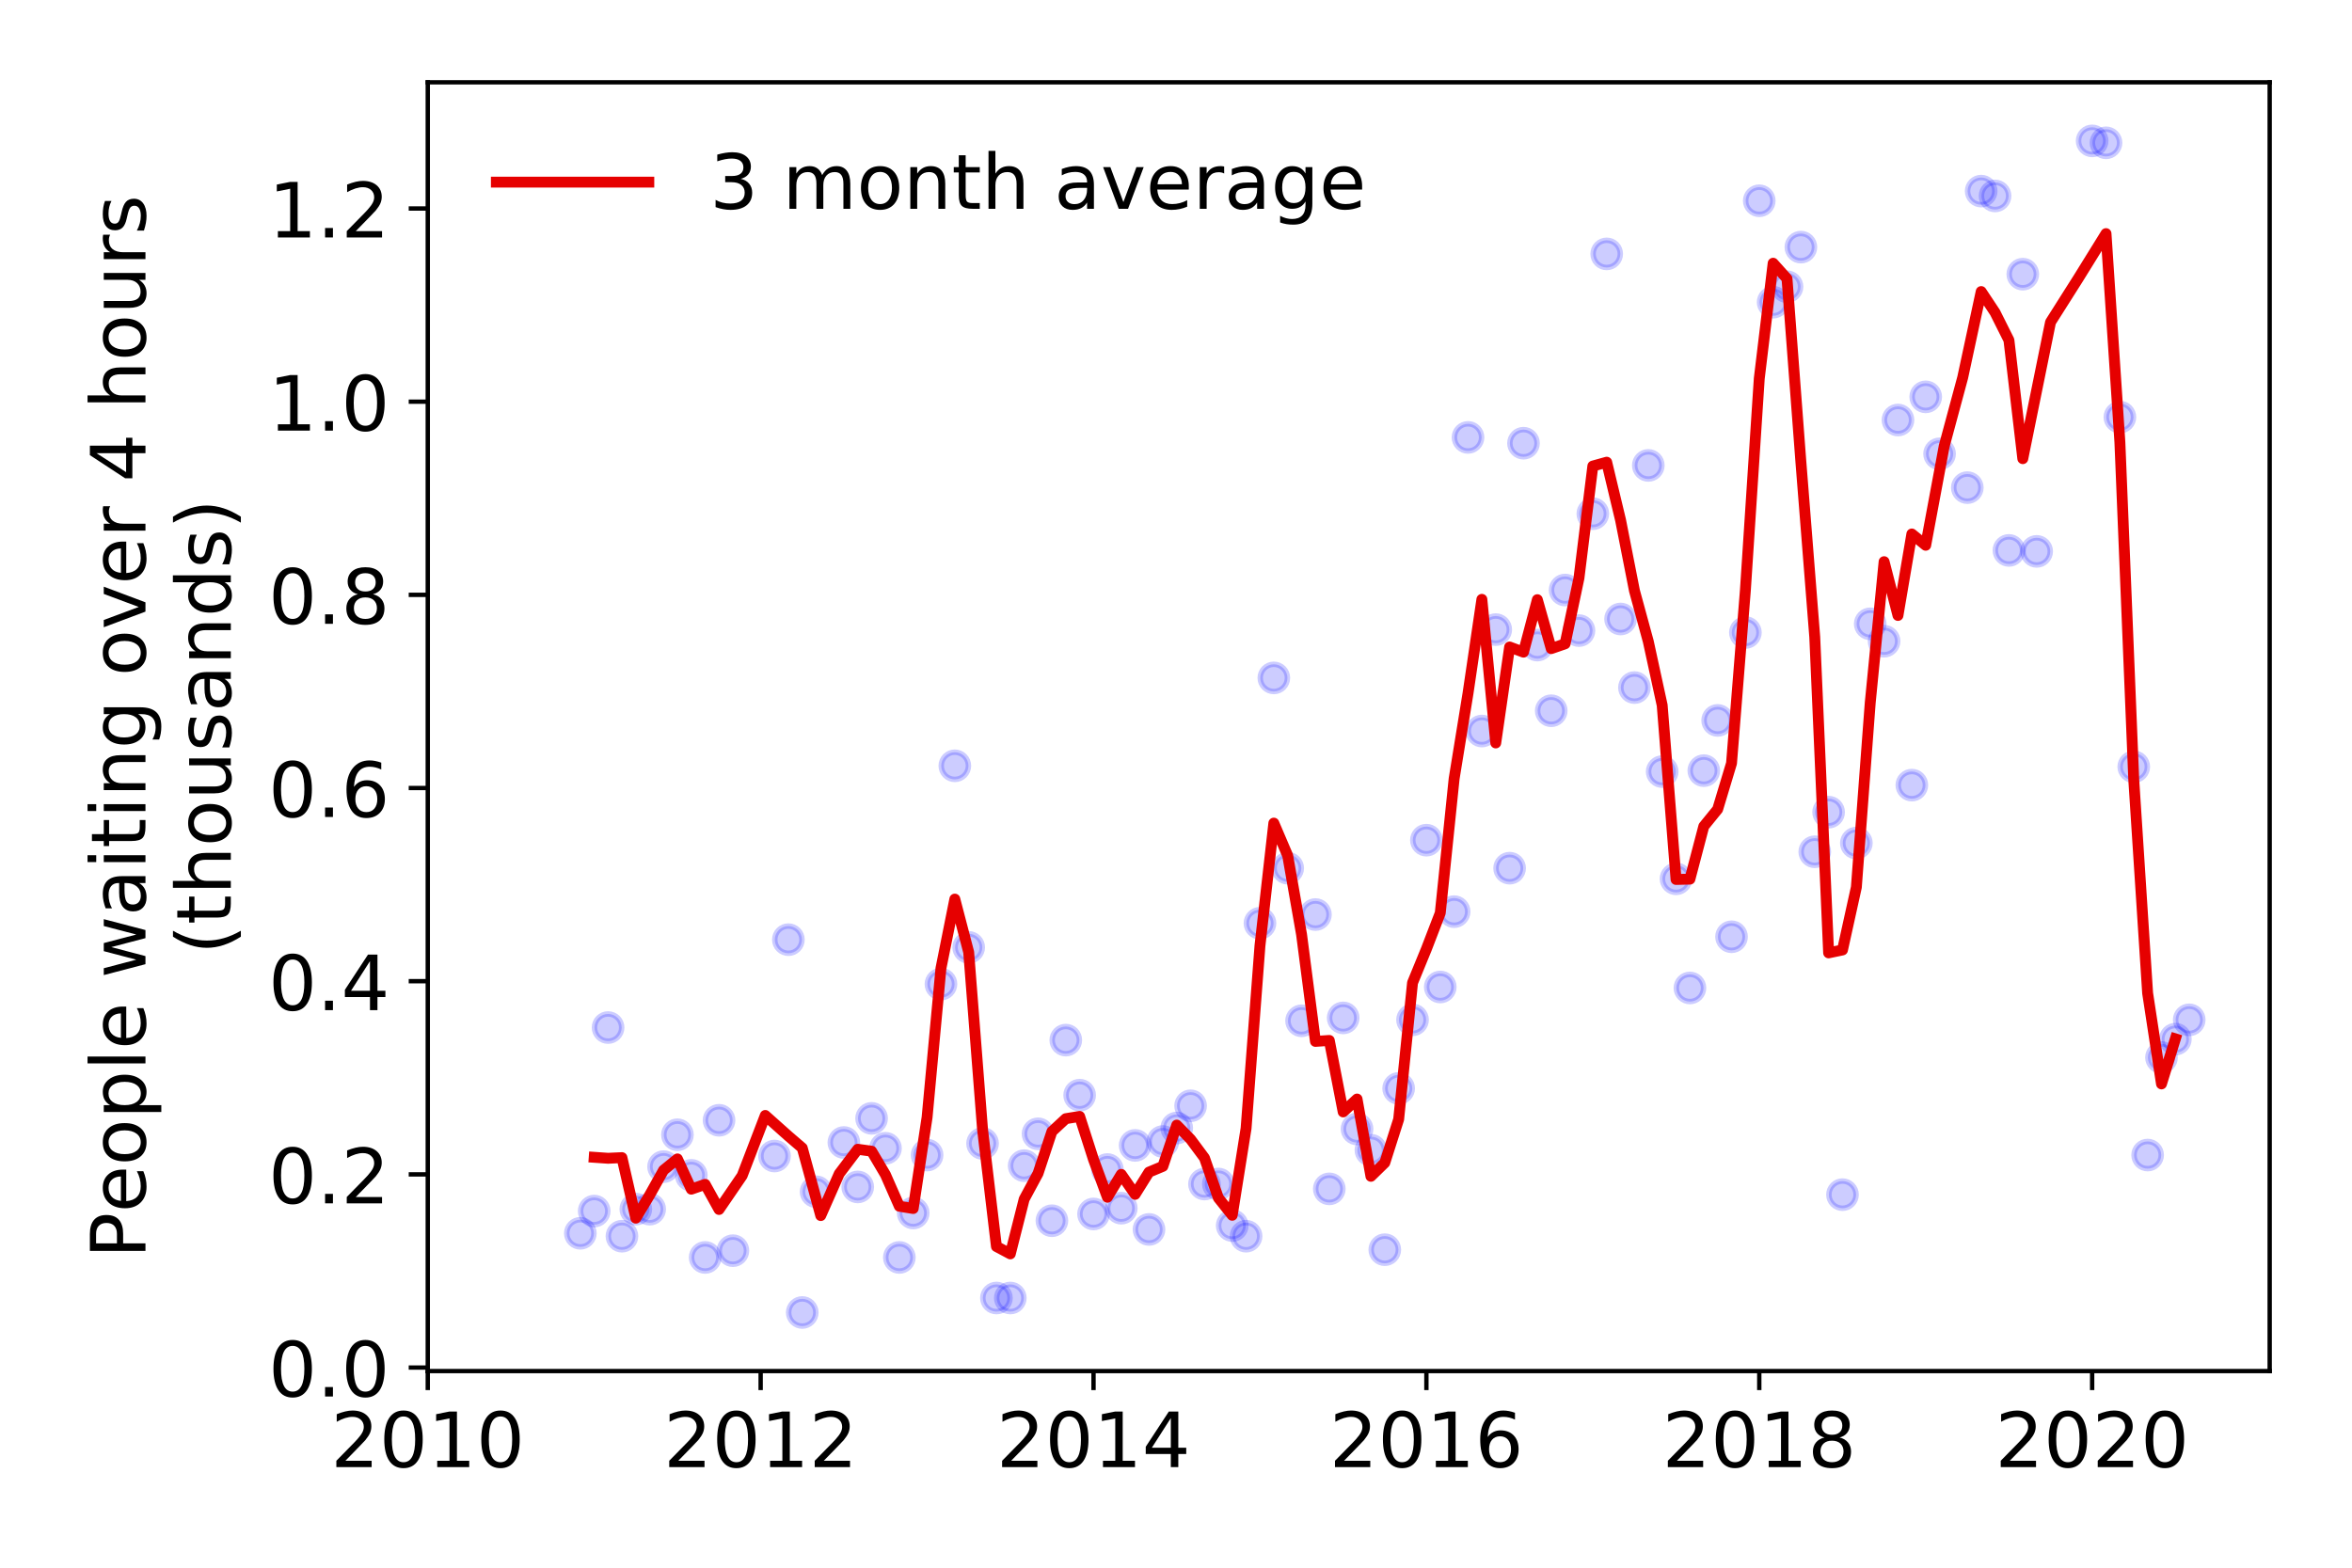 <?xml version="1.0" encoding="utf-8" standalone="no"?>
<!DOCTYPE svg PUBLIC "-//W3C//DTD SVG 1.1//EN"
  "http://www.w3.org/Graphics/SVG/1.1/DTD/svg11.dtd">
<!-- Created with matplotlib (https://matplotlib.org/) -->
<svg height="288pt" version="1.1" viewBox="0 0 432 288" width="432pt" xmlns="http://www.w3.org/2000/svg" xmlns:xlink="http://www.w3.org/1999/xlink">
 <defs>
  <style type="text/css">
*{stroke-linecap:butt;stroke-linejoin:round;}
  </style>
 </defs>
 <g id="figure_1">
  <g id="patch_1">
   <path d="M 0 288 
L 432 288 
L 432 0 
L 0 0 
z
" style="fill:#ffffff;"/>
  </g>
  <g id="axes_1">
   <g id="patch_2">
    <path d="M 78.57 251.88 
L 416.88 251.88 
L 416.88 15.12 
L 78.57 15.12 
z
" style="fill:#ffffff;"/>
   </g>
   <g id="matplotlib.axis_1">
    <g id="xtick_1">
     <g id="line2d_1">
      <defs>
       <path d="M 0 0 
L 0 3.5 
" id="mc88de81a81" style="stroke:#000000;stroke-width:0.8;"/>
      </defs>
      <g>
       <use style="stroke:#000000;stroke-width:0.8;" x="78.57" xlink:href="#mc88de81a81" y="251.88"/>
      </g>
     </g>
     <g id="text_1">
      <!-- 2010 -->
      <defs>
       <path d="M 19.188 8.297 
L 53.609 8.297 
L 53.609 0 
L 7.328 0 
L 7.328 8.297 
Q 12.938 14.109 22.625 23.891 
Q 32.328 33.688 34.812 36.531 
Q 39.547 41.844 41.422 45.531 
Q 43.312 49.219 43.312 52.781 
Q 43.312 58.594 39.234 62.25 
Q 35.156 65.922 28.609 65.922 
Q 23.969 65.922 18.812 64.312 
Q 13.672 62.703 7.812 59.422 
L 7.812 69.391 
Q 13.766 71.781 18.938 73 
Q 24.125 74.219 28.422 74.219 
Q 39.75 74.219 46.484 68.547 
Q 53.219 62.891 53.219 53.422 
Q 53.219 48.922 51.531 44.891 
Q 49.859 40.875 45.406 35.406 
Q 44.188 33.984 37.641 27.219 
Q 31.109 20.453 19.188 8.297 
z
" id="DejaVuSans-50"/>
       <path d="M 31.781 66.406 
Q 24.172 66.406 20.328 58.906 
Q 16.5 51.422 16.5 36.375 
Q 16.5 21.391 20.328 13.891 
Q 24.172 6.391 31.781 6.391 
Q 39.453 6.391 43.281 13.891 
Q 47.125 21.391 47.125 36.375 
Q 47.125 51.422 43.281 58.906 
Q 39.453 66.406 31.781 66.406 
z
M 31.781 74.219 
Q 44.047 74.219 50.516 64.516 
Q 56.984 54.828 56.984 36.375 
Q 56.984 17.969 50.516 8.266 
Q 44.047 -1.422 31.781 -1.422 
Q 19.531 -1.422 13.062 8.266 
Q 6.594 17.969 6.594 36.375 
Q 6.594 54.828 13.062 64.516 
Q 19.531 74.219 31.781 74.219 
z
" id="DejaVuSans-48"/>
       <path d="M 12.406 8.297 
L 28.516 8.297 
L 28.516 63.922 
L 10.984 60.406 
L 10.984 69.391 
L 28.422 72.906 
L 38.281 72.906 
L 38.281 8.297 
L 54.391 8.297 
L 54.391 0 
L 12.406 0 
z
" id="DejaVuSans-49"/>
      </defs>
      <g transform="translate(60.755 269.518)scale(0.14 -0.14)">
       <use xlink:href="#DejaVuSans-50"/>
       <use x="63.623" xlink:href="#DejaVuSans-48"/>
       <use x="127.246" xlink:href="#DejaVuSans-49"/>
       <use x="190.869" xlink:href="#DejaVuSans-48"/>
      </g>
     </g>
    </g>
    <g id="xtick_2">
     <g id="line2d_2">
      <g>
       <use style="stroke:#000000;stroke-width:0.8;" x="139.71" xlink:href="#mc88de81a81" y="251.88"/>
      </g>
     </g>
     <g id="text_2">
      <!-- 2012 -->
      <g transform="translate(121.895 269.518)scale(0.14 -0.14)">
       <use xlink:href="#DejaVuSans-50"/>
       <use x="63.623" xlink:href="#DejaVuSans-48"/>
       <use x="127.246" xlink:href="#DejaVuSans-49"/>
       <use x="190.869" xlink:href="#DejaVuSans-50"/>
      </g>
     </g>
    </g>
    <g id="xtick_3">
     <g id="line2d_3">
      <g>
       <use style="stroke:#000000;stroke-width:0.8;" x="200.851" xlink:href="#mc88de81a81" y="251.88"/>
      </g>
     </g>
     <g id="text_3">
      <!-- 2014 -->
      <defs>
       <path d="M 37.797 64.312 
L 12.891 25.391 
L 37.797 25.391 
z
M 35.203 72.906 
L 47.609 72.906 
L 47.609 25.391 
L 58.016 25.391 
L 58.016 17.188 
L 47.609 17.188 
L 47.609 0 
L 37.797 0 
L 37.797 17.188 
L 4.891 17.188 
L 4.891 26.703 
z
" id="DejaVuSans-52"/>
      </defs>
      <g transform="translate(183.036 269.518)scale(0.14 -0.14)">
       <use xlink:href="#DejaVuSans-50"/>
       <use x="63.623" xlink:href="#DejaVuSans-48"/>
       <use x="127.246" xlink:href="#DejaVuSans-49"/>
       <use x="190.869" xlink:href="#DejaVuSans-52"/>
      </g>
     </g>
    </g>
    <g id="xtick_4">
     <g id="line2d_4">
      <g>
       <use style="stroke:#000000;stroke-width:0.8;" x="261.991" xlink:href="#mc88de81a81" y="251.88"/>
      </g>
     </g>
     <g id="text_4">
      <!-- 2016 -->
      <defs>
       <path d="M 33.016 40.375 
Q 26.375 40.375 22.484 35.828 
Q 18.609 31.297 18.609 23.391 
Q 18.609 15.531 22.484 10.953 
Q 26.375 6.391 33.016 6.391 
Q 39.656 6.391 43.531 10.953 
Q 47.406 15.531 47.406 23.391 
Q 47.406 31.297 43.531 35.828 
Q 39.656 40.375 33.016 40.375 
z
M 52.594 71.297 
L 52.594 62.312 
Q 48.875 64.062 45.094 64.984 
Q 41.312 65.922 37.594 65.922 
Q 27.828 65.922 22.672 59.328 
Q 17.531 52.734 16.797 39.406 
Q 19.672 43.656 24.016 45.922 
Q 28.375 48.188 33.594 48.188 
Q 44.578 48.188 50.953 41.516 
Q 57.328 34.859 57.328 23.391 
Q 57.328 12.156 50.688 5.359 
Q 44.047 -1.422 33.016 -1.422 
Q 20.359 -1.422 13.672 8.266 
Q 6.984 17.969 6.984 36.375 
Q 6.984 53.656 15.188 63.938 
Q 23.391 74.219 37.203 74.219 
Q 40.922 74.219 44.703 73.484 
Q 48.484 72.75 52.594 71.297 
z
" id="DejaVuSans-54"/>
      </defs>
      <g transform="translate(244.176 269.518)scale(0.14 -0.14)">
       <use xlink:href="#DejaVuSans-50"/>
       <use x="63.623" xlink:href="#DejaVuSans-48"/>
       <use x="127.246" xlink:href="#DejaVuSans-49"/>
       <use x="190.869" xlink:href="#DejaVuSans-54"/>
      </g>
     </g>
    </g>
    <g id="xtick_5">
     <g id="line2d_5">
      <g>
       <use style="stroke:#000000;stroke-width:0.8;" x="323.131" xlink:href="#mc88de81a81" y="251.88"/>
      </g>
     </g>
     <g id="text_5">
      <!-- 2018 -->
      <defs>
       <path d="M 31.781 34.625 
Q 24.75 34.625 20.719 30.859 
Q 16.703 27.094 16.703 20.516 
Q 16.703 13.922 20.719 10.156 
Q 24.75 6.391 31.781 6.391 
Q 38.812 6.391 42.859 10.172 
Q 46.922 13.969 46.922 20.516 
Q 46.922 27.094 42.891 30.859 
Q 38.875 34.625 31.781 34.625 
z
M 21.922 38.812 
Q 15.578 40.375 12.031 44.719 
Q 8.5 49.078 8.5 55.328 
Q 8.5 64.062 14.719 69.141 
Q 20.953 74.219 31.781 74.219 
Q 42.672 74.219 48.875 69.141 
Q 55.078 64.062 55.078 55.328 
Q 55.078 49.078 51.531 44.719 
Q 48 40.375 41.703 38.812 
Q 48.828 37.156 52.797 32.312 
Q 56.781 27.484 56.781 20.516 
Q 56.781 9.906 50.312 4.234 
Q 43.844 -1.422 31.781 -1.422 
Q 19.734 -1.422 13.25 4.234 
Q 6.781 9.906 6.781 20.516 
Q 6.781 27.484 10.781 32.312 
Q 14.797 37.156 21.922 38.812 
z
M 18.312 54.391 
Q 18.312 48.734 21.844 45.562 
Q 25.391 42.391 31.781 42.391 
Q 38.141 42.391 41.719 45.562 
Q 45.312 48.734 45.312 54.391 
Q 45.312 60.062 41.719 63.234 
Q 38.141 66.406 31.781 66.406 
Q 25.391 66.406 21.844 63.234 
Q 18.312 60.062 18.312 54.391 
z
" id="DejaVuSans-56"/>
      </defs>
      <g transform="translate(305.316 269.518)scale(0.14 -0.14)">
       <use xlink:href="#DejaVuSans-50"/>
       <use x="63.623" xlink:href="#DejaVuSans-48"/>
       <use x="127.246" xlink:href="#DejaVuSans-49"/>
       <use x="190.869" xlink:href="#DejaVuSans-56"/>
      </g>
     </g>
    </g>
    <g id="xtick_6">
     <g id="line2d_6">
      <g>
       <use style="stroke:#000000;stroke-width:0.8;" x="384.272" xlink:href="#mc88de81a81" y="251.88"/>
      </g>
     </g>
     <g id="text_6">
      <!-- 2020 -->
      <g transform="translate(366.457 269.518)scale(0.14 -0.14)">
       <use xlink:href="#DejaVuSans-50"/>
       <use x="63.623" xlink:href="#DejaVuSans-48"/>
       <use x="127.246" xlink:href="#DejaVuSans-50"/>
       <use x="190.869" xlink:href="#DejaVuSans-48"/>
      </g>
     </g>
    </g>
   </g>
   <g id="matplotlib.axis_2">
    <g id="ytick_1">
     <g id="line2d_7">
      <defs>
       <path d="M 0 0 
L -3.5 0 
" id="m4972c8953c" style="stroke:#000000;stroke-width:0.8;"/>
      </defs>
      <g>
       <use style="stroke:#000000;stroke-width:0.8;" x="78.57" xlink:href="#m4972c8953c" y="251.232"/>
      </g>
     </g>
     <g id="text_7">
      <!-- 0.0 -->
      <defs>
       <path d="M 10.688 12.406 
L 21 12.406 
L 21 0 
L 10.688 0 
z
" id="DejaVuSans-46"/>
      </defs>
      <g transform="translate(49.306 256.551)scale(0.14 -0.14)">
       <use xlink:href="#DejaVuSans-48"/>
       <use x="63.623" xlink:href="#DejaVuSans-46"/>
       <use x="95.41" xlink:href="#DejaVuSans-48"/>
      </g>
     </g>
    </g>
    <g id="ytick_2">
     <g id="line2d_8">
      <g>
       <use style="stroke:#000000;stroke-width:0.8;" x="78.57" xlink:href="#m4972c8953c" y="215.744"/>
      </g>
     </g>
     <g id="text_8">
      <!-- 0.2 -->
      <g transform="translate(49.306 221.063)scale(0.14 -0.14)">
       <use xlink:href="#DejaVuSans-48"/>
       <use x="63.623" xlink:href="#DejaVuSans-46"/>
       <use x="95.41" xlink:href="#DejaVuSans-50"/>
      </g>
     </g>
    </g>
    <g id="ytick_3">
     <g id="line2d_9">
      <g>
       <use style="stroke:#000000;stroke-width:0.8;" x="78.57" xlink:href="#m4972c8953c" y="180.256"/>
      </g>
     </g>
     <g id="text_9">
      <!-- 0.4 -->
      <g transform="translate(49.306 185.575)scale(0.14 -0.14)">
       <use xlink:href="#DejaVuSans-48"/>
       <use x="63.623" xlink:href="#DejaVuSans-46"/>
       <use x="95.41" xlink:href="#DejaVuSans-52"/>
      </g>
     </g>
    </g>
    <g id="ytick_4">
     <g id="line2d_10">
      <g>
       <use style="stroke:#000000;stroke-width:0.8;" x="78.57" xlink:href="#m4972c8953c" y="144.768"/>
      </g>
     </g>
     <g id="text_10">
      <!-- 0.6 -->
      <g transform="translate(49.306 150.086)scale(0.14 -0.14)">
       <use xlink:href="#DejaVuSans-48"/>
       <use x="63.623" xlink:href="#DejaVuSans-46"/>
       <use x="95.41" xlink:href="#DejaVuSans-54"/>
      </g>
     </g>
    </g>
    <g id="ytick_5">
     <g id="line2d_11">
      <g>
       <use style="stroke:#000000;stroke-width:0.8;" x="78.57" xlink:href="#m4972c8953c" y="109.279"/>
      </g>
     </g>
     <g id="text_11">
      <!-- 0.8 -->
      <g transform="translate(49.306 114.598)scale(0.14 -0.14)">
       <use xlink:href="#DejaVuSans-48"/>
       <use x="63.623" xlink:href="#DejaVuSans-46"/>
       <use x="95.41" xlink:href="#DejaVuSans-56"/>
      </g>
     </g>
    </g>
    <g id="ytick_6">
     <g id="line2d_12">
      <g>
       <use style="stroke:#000000;stroke-width:0.8;" x="78.57" xlink:href="#m4972c8953c" y="73.791"/>
      </g>
     </g>
     <g id="text_12">
      <!-- 1.0 -->
      <g transform="translate(49.306 79.11)scale(0.14 -0.14)">
       <use xlink:href="#DejaVuSans-49"/>
       <use x="63.623" xlink:href="#DejaVuSans-46"/>
       <use x="95.41" xlink:href="#DejaVuSans-48"/>
      </g>
     </g>
    </g>
    <g id="ytick_7">
     <g id="line2d_13">
      <g>
       <use style="stroke:#000000;stroke-width:0.8;" x="78.57" xlink:href="#m4972c8953c" y="38.303"/>
      </g>
     </g>
     <g id="text_13">
      <!-- 1.2 -->
      <g transform="translate(49.306 43.622)scale(0.14 -0.14)">
       <use xlink:href="#DejaVuSans-49"/>
       <use x="63.623" xlink:href="#DejaVuSans-46"/>
       <use x="95.41" xlink:href="#DejaVuSans-50"/>
      </g>
     </g>
    </g>
    <g id="text_14">
     <!-- People waiting over 4 hours -->
     <defs>
      <path d="M 19.672 64.797 
L 19.672 37.406 
L 32.078 37.406 
Q 38.969 37.406 42.719 40.969 
Q 46.484 44.531 46.484 51.125 
Q 46.484 57.672 42.719 61.234 
Q 38.969 64.797 32.078 64.797 
z
M 9.812 72.906 
L 32.078 72.906 
Q 44.344 72.906 50.609 67.359 
Q 56.891 61.812 56.891 51.125 
Q 56.891 40.328 50.609 34.812 
Q 44.344 29.297 32.078 29.297 
L 19.672 29.297 
L 19.672 0 
L 9.812 0 
z
" id="DejaVuSans-80"/>
      <path d="M 56.203 29.594 
L 56.203 25.203 
L 14.891 25.203 
Q 15.484 15.922 20.484 11.062 
Q 25.484 6.203 34.422 6.203 
Q 39.594 6.203 44.453 7.469 
Q 49.312 8.734 54.109 11.281 
L 54.109 2.781 
Q 49.266 0.734 44.188 -0.344 
Q 39.109 -1.422 33.891 -1.422 
Q 20.797 -1.422 13.156 6.188 
Q 5.516 13.812 5.516 26.812 
Q 5.516 40.234 12.766 48.109 
Q 20.016 56 32.328 56 
Q 43.359 56 49.781 48.891 
Q 56.203 41.797 56.203 29.594 
z
M 47.219 32.234 
Q 47.125 39.594 43.094 43.984 
Q 39.062 48.391 32.422 48.391 
Q 24.906 48.391 20.391 44.141 
Q 15.875 39.891 15.188 32.172 
z
" id="DejaVuSans-101"/>
      <path d="M 30.609 48.391 
Q 23.391 48.391 19.188 42.75 
Q 14.984 37.109 14.984 27.297 
Q 14.984 17.484 19.156 11.844 
Q 23.344 6.203 30.609 6.203 
Q 37.797 6.203 41.984 11.859 
Q 46.188 17.531 46.188 27.297 
Q 46.188 37.016 41.984 42.703 
Q 37.797 48.391 30.609 48.391 
z
M 30.609 56 
Q 42.328 56 49.016 48.375 
Q 55.719 40.766 55.719 27.297 
Q 55.719 13.875 49.016 6.219 
Q 42.328 -1.422 30.609 -1.422 
Q 18.844 -1.422 12.172 6.219 
Q 5.516 13.875 5.516 27.297 
Q 5.516 40.766 12.172 48.375 
Q 18.844 56 30.609 56 
z
" id="DejaVuSans-111"/>
      <path d="M 18.109 8.203 
L 18.109 -20.797 
L 9.078 -20.797 
L 9.078 54.688 
L 18.109 54.688 
L 18.109 46.391 
Q 20.953 51.266 25.266 53.625 
Q 29.594 56 35.594 56 
Q 45.562 56 51.781 48.094 
Q 58.016 40.188 58.016 27.297 
Q 58.016 14.406 51.781 6.484 
Q 45.562 -1.422 35.594 -1.422 
Q 29.594 -1.422 25.266 0.953 
Q 20.953 3.328 18.109 8.203 
z
M 48.688 27.297 
Q 48.688 37.203 44.609 42.844 
Q 40.531 48.484 33.406 48.484 
Q 26.266 48.484 22.188 42.844 
Q 18.109 37.203 18.109 27.297 
Q 18.109 17.391 22.188 11.75 
Q 26.266 6.109 33.406 6.109 
Q 40.531 6.109 44.609 11.75 
Q 48.688 17.391 48.688 27.297 
z
" id="DejaVuSans-112"/>
      <path d="M 9.422 75.984 
L 18.406 75.984 
L 18.406 0 
L 9.422 0 
z
" id="DejaVuSans-108"/>
      <path id="DejaVuSans-32"/>
      <path d="M 4.203 54.688 
L 13.188 54.688 
L 24.422 12.016 
L 35.594 54.688 
L 46.188 54.688 
L 57.422 12.016 
L 68.609 54.688 
L 77.594 54.688 
L 63.281 0 
L 52.688 0 
L 40.922 44.828 
L 29.109 0 
L 18.5 0 
z
" id="DejaVuSans-119"/>
      <path d="M 34.281 27.484 
Q 23.391 27.484 19.188 25 
Q 14.984 22.516 14.984 16.5 
Q 14.984 11.719 18.141 8.906 
Q 21.297 6.109 26.703 6.109 
Q 34.188 6.109 38.703 11.406 
Q 43.219 16.703 43.219 25.484 
L 43.219 27.484 
z
M 52.203 31.203 
L 52.203 0 
L 43.219 0 
L 43.219 8.297 
Q 40.141 3.328 35.547 0.953 
Q 30.953 -1.422 24.312 -1.422 
Q 15.922 -1.422 10.953 3.297 
Q 6 8.016 6 15.922 
Q 6 25.141 12.172 29.828 
Q 18.359 34.516 30.609 34.516 
L 43.219 34.516 
L 43.219 35.406 
Q 43.219 41.609 39.141 45 
Q 35.062 48.391 27.688 48.391 
Q 23 48.391 18.547 47.266 
Q 14.109 46.141 10.016 43.891 
L 10.016 52.203 
Q 14.938 54.109 19.578 55.047 
Q 24.219 56 28.609 56 
Q 40.484 56 46.344 49.844 
Q 52.203 43.703 52.203 31.203 
z
" id="DejaVuSans-97"/>
      <path d="M 9.422 54.688 
L 18.406 54.688 
L 18.406 0 
L 9.422 0 
z
M 9.422 75.984 
L 18.406 75.984 
L 18.406 64.594 
L 9.422 64.594 
z
" id="DejaVuSans-105"/>
      <path d="M 18.312 70.219 
L 18.312 54.688 
L 36.812 54.688 
L 36.812 47.703 
L 18.312 47.703 
L 18.312 18.016 
Q 18.312 11.328 20.141 9.422 
Q 21.969 7.516 27.594 7.516 
L 36.812 7.516 
L 36.812 0 
L 27.594 0 
Q 17.188 0 13.234 3.875 
Q 9.281 7.766 9.281 18.016 
L 9.281 47.703 
L 2.688 47.703 
L 2.688 54.688 
L 9.281 54.688 
L 9.281 70.219 
z
" id="DejaVuSans-116"/>
      <path d="M 54.891 33.016 
L 54.891 0 
L 45.906 0 
L 45.906 32.719 
Q 45.906 40.484 42.875 44.328 
Q 39.844 48.188 33.797 48.188 
Q 26.516 48.188 22.312 43.547 
Q 18.109 38.922 18.109 30.906 
L 18.109 0 
L 9.078 0 
L 9.078 54.688 
L 18.109 54.688 
L 18.109 46.188 
Q 21.344 51.125 25.703 53.562 
Q 30.078 56 35.797 56 
Q 45.219 56 50.047 50.172 
Q 54.891 44.344 54.891 33.016 
z
" id="DejaVuSans-110"/>
      <path d="M 45.406 27.984 
Q 45.406 37.75 41.375 43.109 
Q 37.359 48.484 30.078 48.484 
Q 22.859 48.484 18.828 43.109 
Q 14.797 37.75 14.797 27.984 
Q 14.797 18.266 18.828 12.891 
Q 22.859 7.516 30.078 7.516 
Q 37.359 7.516 41.375 12.891 
Q 45.406 18.266 45.406 27.984 
z
M 54.391 6.781 
Q 54.391 -7.172 48.188 -13.984 
Q 42 -20.797 29.203 -20.797 
Q 24.469 -20.797 20.266 -20.094 
Q 16.062 -19.391 12.109 -17.922 
L 12.109 -9.188 
Q 16.062 -11.328 19.922 -12.344 
Q 23.781 -13.375 27.781 -13.375 
Q 36.625 -13.375 41.016 -8.766 
Q 45.406 -4.156 45.406 5.172 
L 45.406 9.625 
Q 42.625 4.781 38.281 2.391 
Q 33.938 0 27.875 0 
Q 17.828 0 11.672 7.656 
Q 5.516 15.328 5.516 27.984 
Q 5.516 40.672 11.672 48.328 
Q 17.828 56 27.875 56 
Q 33.938 56 38.281 53.609 
Q 42.625 51.219 45.406 46.391 
L 45.406 54.688 
L 54.391 54.688 
z
" id="DejaVuSans-103"/>
      <path d="M 2.984 54.688 
L 12.5 54.688 
L 29.594 8.797 
L 46.688 54.688 
L 56.203 54.688 
L 35.688 0 
L 23.484 0 
z
" id="DejaVuSans-118"/>
      <path d="M 41.109 46.297 
Q 39.594 47.172 37.812 47.578 
Q 36.031 48 33.891 48 
Q 26.266 48 22.188 43.047 
Q 18.109 38.094 18.109 28.812 
L 18.109 0 
L 9.078 0 
L 9.078 54.688 
L 18.109 54.688 
L 18.109 46.188 
Q 20.953 51.172 25.484 53.578 
Q 30.031 56 36.531 56 
Q 37.453 56 38.578 55.875 
Q 39.703 55.766 41.062 55.516 
z
" id="DejaVuSans-114"/>
      <path d="M 54.891 33.016 
L 54.891 0 
L 45.906 0 
L 45.906 32.719 
Q 45.906 40.484 42.875 44.328 
Q 39.844 48.188 33.797 48.188 
Q 26.516 48.188 22.312 43.547 
Q 18.109 38.922 18.109 30.906 
L 18.109 0 
L 9.078 0 
L 9.078 75.984 
L 18.109 75.984 
L 18.109 46.188 
Q 21.344 51.125 25.703 53.562 
Q 30.078 56 35.797 56 
Q 45.219 56 50.047 50.172 
Q 54.891 44.344 54.891 33.016 
z
" id="DejaVuSans-104"/>
      <path d="M 8.5 21.578 
L 8.5 54.688 
L 17.484 54.688 
L 17.484 21.922 
Q 17.484 14.156 20.5 10.266 
Q 23.531 6.391 29.594 6.391 
Q 36.859 6.391 41.078 11.031 
Q 45.312 15.672 45.312 23.688 
L 45.312 54.688 
L 54.297 54.688 
L 54.297 0 
L 45.312 0 
L 45.312 8.406 
Q 42.047 3.422 37.719 1 
Q 33.406 -1.422 27.688 -1.422 
Q 18.266 -1.422 13.375 4.438 
Q 8.5 10.297 8.5 21.578 
z
M 31.109 56 
z
" id="DejaVuSans-117"/>
      <path d="M 44.281 53.078 
L 44.281 44.578 
Q 40.484 46.531 36.375 47.5 
Q 32.281 48.484 27.875 48.484 
Q 21.188 48.484 17.844 46.438 
Q 14.5 44.391 14.5 40.281 
Q 14.5 37.156 16.891 35.375 
Q 19.281 33.594 26.516 31.984 
L 29.594 31.297 
Q 39.156 29.25 43.188 25.516 
Q 47.219 21.781 47.219 15.094 
Q 47.219 7.469 41.188 3.016 
Q 35.156 -1.422 24.609 -1.422 
Q 20.219 -1.422 15.453 -0.562 
Q 10.688 0.297 5.422 2 
L 5.422 11.281 
Q 10.406 8.688 15.234 7.391 
Q 20.062 6.109 24.812 6.109 
Q 31.156 6.109 34.562 8.281 
Q 37.984 10.453 37.984 14.406 
Q 37.984 18.062 35.516 20.016 
Q 33.062 21.969 24.703 23.781 
L 21.578 24.516 
Q 13.234 26.266 9.516 29.906 
Q 5.812 33.547 5.812 39.891 
Q 5.812 47.609 11.281 51.797 
Q 16.75 56 26.812 56 
Q 31.781 56 36.172 55.266 
Q 40.578 54.547 44.281 53.078 
z
" id="DejaVuSans-115"/>
     </defs>
     <g transform="translate(26.717 231.175)rotate(-90)scale(0.14 -0.14)">
      <use xlink:href="#DejaVuSans-80"/>
      <use x="60.256" xlink:href="#DejaVuSans-101"/>
      <use x="121.779" xlink:href="#DejaVuSans-111"/>
      <use x="182.961" xlink:href="#DejaVuSans-112"/>
      <use x="246.438" xlink:href="#DejaVuSans-108"/>
      <use x="274.221" xlink:href="#DejaVuSans-101"/>
      <use x="335.744" xlink:href="#DejaVuSans-32"/>
      <use x="367.531" xlink:href="#DejaVuSans-119"/>
      <use x="449.318" xlink:href="#DejaVuSans-97"/>
      <use x="510.598" xlink:href="#DejaVuSans-105"/>
      <use x="538.381" xlink:href="#DejaVuSans-116"/>
      <use x="577.59" xlink:href="#DejaVuSans-105"/>
      <use x="605.373" xlink:href="#DejaVuSans-110"/>
      <use x="668.752" xlink:href="#DejaVuSans-103"/>
      <use x="732.229" xlink:href="#DejaVuSans-32"/>
      <use x="764.016" xlink:href="#DejaVuSans-111"/>
      <use x="825.197" xlink:href="#DejaVuSans-118"/>
      <use x="884.377" xlink:href="#DejaVuSans-101"/>
      <use x="945.9" xlink:href="#DejaVuSans-114"/>
      <use x="987.014" xlink:href="#DejaVuSans-32"/>
      <use x="1018.801" xlink:href="#DejaVuSans-52"/>
      <use x="1082.424" xlink:href="#DejaVuSans-32"/>
      <use x="1114.211" xlink:href="#DejaVuSans-104"/>
      <use x="1177.59" xlink:href="#DejaVuSans-111"/>
      <use x="1238.771" xlink:href="#DejaVuSans-117"/>
      <use x="1302.15" xlink:href="#DejaVuSans-114"/>
      <use x="1343.264" xlink:href="#DejaVuSans-115"/>
     </g>
     <!-- (thousands) -->
     <defs>
      <path d="M 31 75.875 
Q 24.469 64.656 21.281 53.656 
Q 18.109 42.672 18.109 31.391 
Q 18.109 20.125 21.312 9.062 
Q 24.516 -2 31 -13.188 
L 23.188 -13.188 
Q 15.875 -1.703 12.234 9.375 
Q 8.594 20.453 8.594 31.391 
Q 8.594 42.281 12.203 53.312 
Q 15.828 64.359 23.188 75.875 
z
" id="DejaVuSans-40"/>
      <path d="M 45.406 46.391 
L 45.406 75.984 
L 54.391 75.984 
L 54.391 0 
L 45.406 0 
L 45.406 8.203 
Q 42.578 3.328 38.25 0.953 
Q 33.938 -1.422 27.875 -1.422 
Q 17.969 -1.422 11.734 6.484 
Q 5.516 14.406 5.516 27.297 
Q 5.516 40.188 11.734 48.094 
Q 17.969 56 27.875 56 
Q 33.938 56 38.25 53.625 
Q 42.578 51.266 45.406 46.391 
z
M 14.797 27.297 
Q 14.797 17.391 18.875 11.75 
Q 22.953 6.109 30.078 6.109 
Q 37.203 6.109 41.297 11.75 
Q 45.406 17.391 45.406 27.297 
Q 45.406 37.203 41.297 42.844 
Q 37.203 48.484 30.078 48.484 
Q 22.953 48.484 18.875 42.844 
Q 14.797 37.203 14.797 27.297 
z
" id="DejaVuSans-100"/>
      <path d="M 8.016 75.875 
L 15.828 75.875 
Q 23.141 64.359 26.781 53.312 
Q 30.422 42.281 30.422 31.391 
Q 30.422 20.453 26.781 9.375 
Q 23.141 -1.703 15.828 -13.188 
L 8.016 -13.188 
Q 14.5 -2 17.703 9.062 
Q 20.906 20.125 20.906 31.391 
Q 20.906 42.672 17.703 53.656 
Q 14.5 64.656 8.016 75.875 
z
" id="DejaVuSans-41"/>
     </defs>
     <g transform="translate(42.394 175.325)rotate(-90)scale(0.14 -0.14)">
      <use xlink:href="#DejaVuSans-40"/>
      <use x="39.014" xlink:href="#DejaVuSans-116"/>
      <use x="78.223" xlink:href="#DejaVuSans-104"/>
      <use x="141.602" xlink:href="#DejaVuSans-111"/>
      <use x="202.783" xlink:href="#DejaVuSans-117"/>
      <use x="266.162" xlink:href="#DejaVuSans-115"/>
      <use x="318.262" xlink:href="#DejaVuSans-97"/>
      <use x="379.541" xlink:href="#DejaVuSans-110"/>
      <use x="442.92" xlink:href="#DejaVuSans-100"/>
      <use x="506.396" xlink:href="#DejaVuSans-115"/>
      <use x="558.496" xlink:href="#DejaVuSans-41"/>
     </g>
    </g>
   </g>
   <g id="line2d_14">
    <defs>
     <path d="M 0 2.5 
C 0.663 2.5 1.299 2.237 1.768 1.768 
C 2.237 1.299 2.5 0.663 2.5 0 
C 2.5 -0.663 2.237 -1.299 1.768 -1.768 
C 1.299 -2.237 0.663 -2.5 0 -2.5 
C -0.663 -2.5 -1.299 -2.237 -1.768 -1.768 
C -2.237 -1.299 -2.5 -0.663 -2.5 0 
C -2.5 0.663 -2.237 1.299 -1.768 1.768 
C -1.299 2.237 -0.663 2.5 0 2.5 
z
" id="m171755931d" style="stroke:#0000ff;stroke-opacity:0.2;"/>
    </defs>
    <g clip-path="url(#p32555a8188)">
     <use style="fill:#0000ff;fill-opacity:0.2;stroke:#0000ff;stroke-opacity:0.2;" x="402.104" xlink:href="#m171755931d" y="187.353"/>
     <use style="fill:#0000ff;fill-opacity:0.2;stroke:#0000ff;stroke-opacity:0.2;" x="399.557" xlink:href="#m171755931d" y="190.902"/>
     <use style="fill:#0000ff;fill-opacity:0.2;stroke:#0000ff;stroke-opacity:0.2;" x="397.009" xlink:href="#m171755931d" y="194.274"/>
     <use style="fill:#0000ff;fill-opacity:0.2;stroke:#0000ff;stroke-opacity:0.2;" x="394.462" xlink:href="#m171755931d" y="212.195"/>
     <use style="fill:#0000ff;fill-opacity:0.2;stroke:#0000ff;stroke-opacity:0.2;" x="391.914" xlink:href="#m171755931d" y="140.864"/>
     <use style="fill:#0000ff;fill-opacity:0.2;stroke:#0000ff;stroke-opacity:0.2;" x="389.367" xlink:href="#m171755931d" y="76.63"/>
     <use style="fill:#0000ff;fill-opacity:0.2;stroke:#0000ff;stroke-opacity:0.2;" x="386.819" xlink:href="#m171755931d" y="26.237"/>
     <use style="fill:#0000ff;fill-opacity:0.2;stroke:#0000ff;stroke-opacity:0.2;" x="384.272" xlink:href="#m171755931d" y="25.882"/>
     <use style="fill:#0000ff;fill-opacity:0.2;stroke:#0000ff;stroke-opacity:0.2;" x="374.082" xlink:href="#m171755931d" y="101.294"/>
     <use style="fill:#0000ff;fill-opacity:0.2;stroke:#0000ff;stroke-opacity:0.2;" x="371.534" xlink:href="#m171755931d" y="50.369"/>
     <use style="fill:#0000ff;fill-opacity:0.2;stroke:#0000ff;stroke-opacity:0.2;" x="368.987" xlink:href="#m171755931d" y="101.117"/>
     <use style="fill:#0000ff;fill-opacity:0.2;stroke:#0000ff;stroke-opacity:0.2;" x="366.439" xlink:href="#m171755931d" y="35.996"/>
     <use style="fill:#0000ff;fill-opacity:0.2;stroke:#0000ff;stroke-opacity:0.2;" x="363.892" xlink:href="#m171755931d" y="35.109"/>
     <use style="fill:#0000ff;fill-opacity:0.2;stroke:#0000ff;stroke-opacity:0.2;" x="361.344" xlink:href="#m171755931d" y="89.583"/>
     <use style="fill:#0000ff;fill-opacity:0.2;stroke:#0000ff;stroke-opacity:0.2;" x="356.249" xlink:href="#m171755931d" y="83.373"/>
     <use style="fill:#0000ff;fill-opacity:0.2;stroke:#0000ff;stroke-opacity:0.2;" x="353.702" xlink:href="#m171755931d" y="72.904"/>
     <use style="fill:#0000ff;fill-opacity:0.2;stroke:#0000ff;stroke-opacity:0.2;" x="351.154" xlink:href="#m171755931d" y="144.235"/>
     <use style="fill:#0000ff;fill-opacity:0.2;stroke:#0000ff;stroke-opacity:0.2;" x="348.607" xlink:href="#m171755931d" y="77.162"/>
     <use style="fill:#0000ff;fill-opacity:0.2;stroke:#0000ff;stroke-opacity:0.2;" x="346.059" xlink:href="#m171755931d" y="117.796"/>
     <use style="fill:#0000ff;fill-opacity:0.2;stroke:#0000ff;stroke-opacity:0.2;" x="343.512" xlink:href="#m171755931d" y="114.602"/>
     <use style="fill:#0000ff;fill-opacity:0.2;stroke:#0000ff;stroke-opacity:0.2;" x="340.964" xlink:href="#m171755931d" y="154.882"/>
     <use style="fill:#0000ff;fill-opacity:0.2;stroke:#0000ff;stroke-opacity:0.2;" x="338.417" xlink:href="#m171755931d" y="219.47"/>
     <use style="fill:#0000ff;fill-opacity:0.2;stroke:#0000ff;stroke-opacity:0.2;" x="335.869" xlink:href="#m171755931d" y="149.204"/>
     <use style="fill:#0000ff;fill-opacity:0.2;stroke:#0000ff;stroke-opacity:0.2;" x="333.322" xlink:href="#m171755931d" y="156.479"/>
     <use style="fill:#0000ff;fill-opacity:0.2;stroke:#0000ff;stroke-opacity:0.2;" x="330.774" xlink:href="#m171755931d" y="45.4"/>
     <use style="fill:#0000ff;fill-opacity:0.2;stroke:#0000ff;stroke-opacity:0.2;" x="328.226" xlink:href="#m171755931d" y="52.675"/>
     <use style="fill:#0000ff;fill-opacity:0.2;stroke:#0000ff;stroke-opacity:0.2;" x="325.679" xlink:href="#m171755931d" y="55.515"/>
     <use style="fill:#0000ff;fill-opacity:0.2;stroke:#0000ff;stroke-opacity:0.2;" x="323.131" xlink:href="#m171755931d" y="36.883"/>
     <use style="fill:#0000ff;fill-opacity:0.2;stroke:#0000ff;stroke-opacity:0.2;" x="320.584" xlink:href="#m171755931d" y="116.199"/>
     <use style="fill:#0000ff;fill-opacity:0.2;stroke:#0000ff;stroke-opacity:0.2;" x="318.036" xlink:href="#m171755931d" y="172.093"/>
     <use style="fill:#0000ff;fill-opacity:0.2;stroke:#0000ff;stroke-opacity:0.2;" x="315.489" xlink:href="#m171755931d" y="132.347"/>
     <use style="fill:#0000ff;fill-opacity:0.2;stroke:#0000ff;stroke-opacity:0.2;" x="312.941" xlink:href="#m171755931d" y="141.574"/>
     <use style="fill:#0000ff;fill-opacity:0.2;stroke:#0000ff;stroke-opacity:0.2;" x="310.394" xlink:href="#m171755931d" y="181.498"/>
     <use style="fill:#0000ff;fill-opacity:0.2;stroke:#0000ff;stroke-opacity:0.2;" x="307.846" xlink:href="#m171755931d" y="161.447"/>
     <use style="fill:#0000ff;fill-opacity:0.2;stroke:#0000ff;stroke-opacity:0.2;" x="305.299" xlink:href="#m171755931d" y="141.751"/>
     <use style="fill:#0000ff;fill-opacity:0.2;stroke:#0000ff;stroke-opacity:0.2;" x="302.751" xlink:href="#m171755931d" y="85.502"/>
     <use style="fill:#0000ff;fill-opacity:0.2;stroke:#0000ff;stroke-opacity:0.2;" x="300.204" xlink:href="#m171755931d" y="126.314"/>
     <use style="fill:#0000ff;fill-opacity:0.2;stroke:#0000ff;stroke-opacity:0.2;" x="297.656" xlink:href="#m171755931d" y="113.715"/>
     <use style="fill:#0000ff;fill-opacity:0.2;stroke:#0000ff;stroke-opacity:0.2;" x="295.109" xlink:href="#m171755931d" y="46.642"/>
     <use style="fill:#0000ff;fill-opacity:0.2;stroke:#0000ff;stroke-opacity:0.2;" x="292.561" xlink:href="#m171755931d" y="94.374"/>
     <use style="fill:#0000ff;fill-opacity:0.2;stroke:#0000ff;stroke-opacity:0.2;" x="290.014" xlink:href="#m171755931d" y="115.845"/>
     <use style="fill:#0000ff;fill-opacity:0.2;stroke:#0000ff;stroke-opacity:0.2;" x="287.466" xlink:href="#m171755931d" y="108.392"/>
     <use style="fill:#0000ff;fill-opacity:0.2;stroke:#0000ff;stroke-opacity:0.2;" x="284.919" xlink:href="#m171755931d" y="130.572"/>
     <use style="fill:#0000ff;fill-opacity:0.2;stroke:#0000ff;stroke-opacity:0.2;" x="282.371" xlink:href="#m171755931d" y="118.506"/>
     <use style="fill:#0000ff;fill-opacity:0.2;stroke:#0000ff;stroke-opacity:0.2;" x="279.824" xlink:href="#m171755931d" y="81.421"/>
     <use style="fill:#0000ff;fill-opacity:0.2;stroke:#0000ff;stroke-opacity:0.2;" x="277.276" xlink:href="#m171755931d" y="159.495"/>
     <use style="fill:#0000ff;fill-opacity:0.2;stroke:#0000ff;stroke-opacity:0.2;" x="274.729" xlink:href="#m171755931d" y="115.667"/>
     <use style="fill:#0000ff;fill-opacity:0.2;stroke:#0000ff;stroke-opacity:0.2;" x="272.181" xlink:href="#m171755931d" y="134.298"/>
     <use style="fill:#0000ff;fill-opacity:0.2;stroke:#0000ff;stroke-opacity:0.2;" x="269.634" xlink:href="#m171755931d" y="80.356"/>
     <use style="fill:#0000ff;fill-opacity:0.2;stroke:#0000ff;stroke-opacity:0.2;" x="267.086" xlink:href="#m171755931d" y="167.48"/>
     <use style="fill:#0000ff;fill-opacity:0.2;stroke:#0000ff;stroke-opacity:0.2;" x="264.539" xlink:href="#m171755931d" y="181.32"/>
     <use style="fill:#0000ff;fill-opacity:0.2;stroke:#0000ff;stroke-opacity:0.2;" x="261.991" xlink:href="#m171755931d" y="154.349"/>
     <use style="fill:#0000ff;fill-opacity:0.2;stroke:#0000ff;stroke-opacity:0.2;" x="259.444" xlink:href="#m171755931d" y="187.353"/>
     <use style="fill:#0000ff;fill-opacity:0.2;stroke:#0000ff;stroke-opacity:0.2;" x="256.896" xlink:href="#m171755931d" y="199.952"/>
     <use style="fill:#0000ff;fill-opacity:0.2;stroke:#0000ff;stroke-opacity:0.2;" x="254.349" xlink:href="#m171755931d" y="229.584"/>
     <use style="fill:#0000ff;fill-opacity:0.2;stroke:#0000ff;stroke-opacity:0.2;" x="251.801" xlink:href="#m171755931d" y="211.308"/>
     <use style="fill:#0000ff;fill-opacity:0.2;stroke:#0000ff;stroke-opacity:0.2;" x="249.254" xlink:href="#m171755931d" y="207.404"/>
     <use style="fill:#0000ff;fill-opacity:0.2;stroke:#0000ff;stroke-opacity:0.2;" x="246.706" xlink:href="#m171755931d" y="186.999"/>
     <use style="fill:#0000ff;fill-opacity:0.2;stroke:#0000ff;stroke-opacity:0.2;" x="244.158" xlink:href="#m171755931d" y="218.406"/>
     <use style="fill:#0000ff;fill-opacity:0.2;stroke:#0000ff;stroke-opacity:0.2;" x="241.611" xlink:href="#m171755931d" y="168.012"/>
     <use style="fill:#0000ff;fill-opacity:0.2;stroke:#0000ff;stroke-opacity:0.2;" x="239.063" xlink:href="#m171755931d" y="187.531"/>
     <use style="fill:#0000ff;fill-opacity:0.2;stroke:#0000ff;stroke-opacity:0.2;" x="236.516" xlink:href="#m171755931d" y="159.495"/>
     <use style="fill:#0000ff;fill-opacity:0.2;stroke:#0000ff;stroke-opacity:0.2;" x="233.968" xlink:href="#m171755931d" y="124.539"/>
     <use style="fill:#0000ff;fill-opacity:0.2;stroke:#0000ff;stroke-opacity:0.2;" x="231.421" xlink:href="#m171755931d" y="169.609"/>
     <use style="fill:#0000ff;fill-opacity:0.2;stroke:#0000ff;stroke-opacity:0.2;" x="228.873" xlink:href="#m171755931d" y="227.1"/>
     <use style="fill:#0000ff;fill-opacity:0.2;stroke:#0000ff;stroke-opacity:0.2;" x="226.326" xlink:href="#m171755931d" y="225.148"/>
     <use style="fill:#0000ff;fill-opacity:0.2;stroke:#0000ff;stroke-opacity:0.2;" x="223.778" xlink:href="#m171755931d" y="217.518"/>
     <use style="fill:#0000ff;fill-opacity:0.2;stroke:#0000ff;stroke-opacity:0.2;" x="221.231" xlink:href="#m171755931d" y="217.518"/>
     <use style="fill:#0000ff;fill-opacity:0.2;stroke:#0000ff;stroke-opacity:0.2;" x="218.683" xlink:href="#m171755931d" y="203.146"/>
     <use style="fill:#0000ff;fill-opacity:0.2;stroke:#0000ff;stroke-opacity:0.2;" x="216.136" xlink:href="#m171755931d" y="207.227"/>
     <use style="fill:#0000ff;fill-opacity:0.2;stroke:#0000ff;stroke-opacity:0.2;" x="213.588" xlink:href="#m171755931d" y="209.711"/>
     <use style="fill:#0000ff;fill-opacity:0.2;stroke:#0000ff;stroke-opacity:0.2;" x="211.041" xlink:href="#m171755931d" y="225.858"/>
     <use style="fill:#0000ff;fill-opacity:0.2;stroke:#0000ff;stroke-opacity:0.2;" x="208.493" xlink:href="#m171755931d" y="210.421"/>
     <use style="fill:#0000ff;fill-opacity:0.2;stroke:#0000ff;stroke-opacity:0.2;" x="205.946" xlink:href="#m171755931d" y="221.955"/>
     <use style="fill:#0000ff;fill-opacity:0.2;stroke:#0000ff;stroke-opacity:0.2;" x="203.398" xlink:href="#m171755931d" y="214.857"/>
     <use style="fill:#0000ff;fill-opacity:0.2;stroke:#0000ff;stroke-opacity:0.2;" x="200.851" xlink:href="#m171755931d" y="223.019"/>
     <use style="fill:#0000ff;fill-opacity:0.2;stroke:#0000ff;stroke-opacity:0.2;" x="198.303" xlink:href="#m171755931d" y="201.194"/>
     <use style="fill:#0000ff;fill-opacity:0.2;stroke:#0000ff;stroke-opacity:0.2;" x="195.756" xlink:href="#m171755931d" y="191.08"/>
     <use style="fill:#0000ff;fill-opacity:0.2;stroke:#0000ff;stroke-opacity:0.2;" x="193.208" xlink:href="#m171755931d" y="224.261"/>
     <use style="fill:#0000ff;fill-opacity:0.2;stroke:#0000ff;stroke-opacity:0.2;" x="190.661" xlink:href="#m171755931d" y="208.292"/>
     <use style="fill:#0000ff;fill-opacity:0.2;stroke:#0000ff;stroke-opacity:0.2;" x="188.113" xlink:href="#m171755931d" y="214.147"/>
     <use style="fill:#0000ff;fill-opacity:0.2;stroke:#0000ff;stroke-opacity:0.2;" x="185.566" xlink:href="#m171755931d" y="238.457"/>
     <use style="fill:#0000ff;fill-opacity:0.2;stroke:#0000ff;stroke-opacity:0.2;" x="183.018" xlink:href="#m171755931d" y="238.457"/>
     <use style="fill:#0000ff;fill-opacity:0.2;stroke:#0000ff;stroke-opacity:0.2;" x="180.471" xlink:href="#m171755931d" y="210.066"/>
     <use style="fill:#0000ff;fill-opacity:0.2;stroke:#0000ff;stroke-opacity:0.2;" x="177.923" xlink:href="#m171755931d" y="174.045"/>
     <use style="fill:#0000ff;fill-opacity:0.2;stroke:#0000ff;stroke-opacity:0.2;" x="175.376" xlink:href="#m171755931d" y="140.686"/>
     <use style="fill:#0000ff;fill-opacity:0.2;stroke:#0000ff;stroke-opacity:0.2;" x="172.828" xlink:href="#m171755931d" y="180.788"/>
     <use style="fill:#0000ff;fill-opacity:0.2;stroke:#0000ff;stroke-opacity:0.2;" x="170.281" xlink:href="#m171755931d" y="212.195"/>
     <use style="fill:#0000ff;fill-opacity:0.2;stroke:#0000ff;stroke-opacity:0.2;" x="167.733" xlink:href="#m171755931d" y="222.842"/>
     <use style="fill:#0000ff;fill-opacity:0.2;stroke:#0000ff;stroke-opacity:0.2;" x="165.186" xlink:href="#m171755931d" y="231.004"/>
     <use style="fill:#0000ff;fill-opacity:0.2;stroke:#0000ff;stroke-opacity:0.2;" x="162.638" xlink:href="#m171755931d" y="210.953"/>
     <use style="fill:#0000ff;fill-opacity:0.2;stroke:#0000ff;stroke-opacity:0.2;" x="160.09" xlink:href="#m171755931d" y="205.452"/>
     <use style="fill:#0000ff;fill-opacity:0.2;stroke:#0000ff;stroke-opacity:0.2;" x="157.543" xlink:href="#m171755931d" y="218.051"/>
     <use style="fill:#0000ff;fill-opacity:0.2;stroke:#0000ff;stroke-opacity:0.2;" x="154.995" xlink:href="#m171755931d" y="209.889"/>
     <use style="fill:#0000ff;fill-opacity:0.2;stroke:#0000ff;stroke-opacity:0.2;" x="149.9" xlink:href="#m171755931d" y="218.938"/>
     <use style="fill:#0000ff;fill-opacity:0.2;stroke:#0000ff;stroke-opacity:0.2;" x="147.353" xlink:href="#m171755931d" y="241.118"/>
     <use style="fill:#0000ff;fill-opacity:0.2;stroke:#0000ff;stroke-opacity:0.2;" x="144.805" xlink:href="#m171755931d" y="172.626"/>
     <use style="fill:#0000ff;fill-opacity:0.2;stroke:#0000ff;stroke-opacity:0.2;" x="142.258" xlink:href="#m171755931d" y="212.373"/>
     <use style="fill:#0000ff;fill-opacity:0.2;stroke:#0000ff;stroke-opacity:0.2;" x="134.615" xlink:href="#m171755931d" y="229.762"/>
     <use style="fill:#0000ff;fill-opacity:0.2;stroke:#0000ff;stroke-opacity:0.2;" x="132.068" xlink:href="#m171755931d" y="205.807"/>
     <use style="fill:#0000ff;fill-opacity:0.2;stroke:#0000ff;stroke-opacity:0.2;" x="129.52" xlink:href="#m171755931d" y="231.004"/>
     <use style="fill:#0000ff;fill-opacity:0.2;stroke:#0000ff;stroke-opacity:0.2;" x="126.973" xlink:href="#m171755931d" y="215.922"/>
     <use style="fill:#0000ff;fill-opacity:0.2;stroke:#0000ff;stroke-opacity:0.2;" x="124.425" xlink:href="#m171755931d" y="208.469"/>
     <use style="fill:#0000ff;fill-opacity:0.2;stroke:#0000ff;stroke-opacity:0.2;" x="121.878" xlink:href="#m171755931d" y="214.325"/>
     <use style="fill:#0000ff;fill-opacity:0.2;stroke:#0000ff;stroke-opacity:0.2;" x="119.33" xlink:href="#m171755931d" y="222.132"/>
     <use style="fill:#0000ff;fill-opacity:0.2;stroke:#0000ff;stroke-opacity:0.2;" x="116.783" xlink:href="#m171755931d" y="222.132"/>
     <use style="fill:#0000ff;fill-opacity:0.2;stroke:#0000ff;stroke-opacity:0.2;" x="114.235" xlink:href="#m171755931d" y="227.1"/>
     <use style="fill:#0000ff;fill-opacity:0.2;stroke:#0000ff;stroke-opacity:0.2;" x="111.688" xlink:href="#m171755931d" y="188.773"/>
     <use style="fill:#0000ff;fill-opacity:0.2;stroke:#0000ff;stroke-opacity:0.2;" x="109.14" xlink:href="#m171755931d" y="222.487"/>
     <use style="fill:#0000ff;fill-opacity:0.2;stroke:#0000ff;stroke-opacity:0.2;" x="106.593" xlink:href="#m171755931d" y="226.568"/>
    </g>
   </g>
   <g id="line2d_15">
    <path clip-path="url(#p32555a8188)" d="M 399.557 190.843 
L 397.009 199.124 
L 394.462 182.444 
L 391.914 143.23 
L 389.367 81.244 
L 386.819 42.916 
L 381.724 51.138 
L 376.629 59.182 
L 371.534 84.26 
L 368.987 62.494 
L 366.439 57.407 
L 363.892 53.563 
L 360.495 69.355 
L 357.098 81.953 
L 353.702 100.171 
L 351.154 98.1 
L 348.607 113.065 
L 346.059 103.187 
L 343.512 129.094 
L 340.964 162.985 
L 338.417 174.519 
L 335.869 175.051 
L 333.322 117.028 
L 330.774 84.851 
L 328.226 51.197 
L 325.679 48.358 
L 323.131 69.532 
L 320.584 108.392 
L 318.036 140.213 
L 315.489 148.671 
L 312.941 151.806 
L 310.394 161.506 
L 307.846 161.565 
L 305.299 129.567 
L 302.751 117.856 
L 300.204 108.51 
L 297.656 95.557 
L 295.109 84.911 
L 292.561 85.62 
L 290.014 106.204 
L 287.466 118.27 
L 284.919 119.157 
L 282.371 110.166 
L 279.824 119.807 
L 277.276 118.861 
L 274.729 136.487 
L 272.181 110.107 
L 269.634 127.378 
L 267.086 143.052 
L 264.539 167.717 
L 261.991 174.341 
L 259.444 180.552 
L 256.896 205.63 
L 254.349 213.615 
L 251.801 216.099 
L 249.254 201.904 
L 246.706 204.27 
L 244.158 191.139 
L 241.611 191.316 
L 239.063 171.679 
L 236.516 157.188 
L 233.968 151.215 
L 231.421 173.75 
L 228.873 207.286 
L 226.326 223.256 
L 223.778 220.062 
L 221.231 212.728 
L 218.683 209.297 
L 216.136 206.695 
L 213.588 214.265 
L 211.041 215.33 
L 208.493 219.411 
L 205.946 215.744 
L 203.398 219.944 
L 200.851 213.023 
L 198.303 205.098 
L 195.756 205.512 
L 193.208 207.878 
L 190.661 215.567 
L 188.113 220.298 
L 185.566 230.353 
L 183.018 228.993 
L 180.471 207.523 
L 177.923 174.933 
L 175.376 165.173 
L 172.828 177.89 
L 170.281 205.275 
L 167.733 222.014 
L 165.186 221.6 
L 162.638 215.803 
L 160.09 211.485 
L 157.543 211.131 
L 154.146 215.626 
L 150.75 223.315 
L 147.353 210.894 
L 144.805 208.706 
L 140.56 204.92 
L 136.314 215.981 
L 132.068 222.191 
L 129.52 217.578 
L 126.973 218.465 
L 124.425 212.905 
L 121.878 214.975 
L 119.33 219.529 
L 116.783 223.788 
L 114.235 212.668 
L 111.688 212.787 
L 109.14 212.609 
" style="fill:none;stroke:#e60000;stroke-linecap:square;stroke-width:2;"/>
   </g>
   <g id="patch_3">
    <path d="M 78.57 251.88 
L 78.57 15.12 
" style="fill:none;stroke:#000000;stroke-linecap:square;stroke-linejoin:miter;stroke-width:0.8;"/>
   </g>
   <g id="patch_4">
    <path d="M 416.88 251.88 
L 416.88 15.12 
" style="fill:none;stroke:#000000;stroke-linecap:square;stroke-linejoin:miter;stroke-width:0.8;"/>
   </g>
   <g id="patch_5">
    <path d="M 78.57 251.88 
L 416.88 251.88 
" style="fill:none;stroke:#000000;stroke-linecap:square;stroke-linejoin:miter;stroke-width:0.8;"/>
   </g>
   <g id="patch_6">
    <path d="M 78.57 15.12 
L 416.88 15.12 
" style="fill:none;stroke:#000000;stroke-linecap:square;stroke-linejoin:miter;stroke-width:0.8;"/>
   </g>
   <g id="legend_1">
    <g id="line2d_16">
     <path d="M 91.17 33.458 
L 119.17 33.458 
" style="fill:none;stroke:#e60000;stroke-linecap:square;stroke-width:2;"/>
    </g>
    <g id="line2d_17"/>
    <g id="text_15">
     <!-- 3 month average -->
     <defs>
      <path d="M 40.578 39.312 
Q 47.656 37.797 51.625 33 
Q 55.609 28.219 55.609 21.188 
Q 55.609 10.406 48.188 4.484 
Q 40.766 -1.422 27.094 -1.422 
Q 22.516 -1.422 17.656 -0.516 
Q 12.797 0.391 7.625 2.203 
L 7.625 11.719 
Q 11.719 9.328 16.594 8.109 
Q 21.484 6.891 26.812 6.891 
Q 36.078 6.891 40.938 10.547 
Q 45.797 14.203 45.797 21.188 
Q 45.797 27.641 41.281 31.266 
Q 36.766 34.906 28.719 34.906 
L 20.219 34.906 
L 20.219 43.016 
L 29.109 43.016 
Q 36.375 43.016 40.234 45.922 
Q 44.094 48.828 44.094 54.297 
Q 44.094 59.906 40.109 62.906 
Q 36.141 65.922 28.719 65.922 
Q 24.656 65.922 20.016 65.031 
Q 15.375 64.156 9.812 62.312 
L 9.812 71.094 
Q 15.438 72.656 20.344 73.438 
Q 25.25 74.219 29.594 74.219 
Q 40.828 74.219 47.359 69.109 
Q 53.906 64.016 53.906 55.328 
Q 53.906 49.266 50.438 45.094 
Q 46.969 40.922 40.578 39.312 
z
" id="DejaVuSans-51"/>
      <path d="M 52 44.188 
Q 55.375 50.25 60.062 53.125 
Q 64.75 56 71.094 56 
Q 79.641 56 84.281 50.016 
Q 88.922 44.047 88.922 33.016 
L 88.922 0 
L 79.891 0 
L 79.891 32.719 
Q 79.891 40.578 77.094 44.375 
Q 74.312 48.188 68.609 48.188 
Q 61.625 48.188 57.562 43.547 
Q 53.516 38.922 53.516 30.906 
L 53.516 0 
L 44.484 0 
L 44.484 32.719 
Q 44.484 40.625 41.703 44.406 
Q 38.922 48.188 33.109 48.188 
Q 26.219 48.188 22.156 43.531 
Q 18.109 38.875 18.109 30.906 
L 18.109 0 
L 9.078 0 
L 9.078 54.688 
L 18.109 54.688 
L 18.109 46.188 
Q 21.188 51.219 25.484 53.609 
Q 29.781 56 35.688 56 
Q 41.656 56 45.828 52.969 
Q 50 49.953 52 44.188 
z
" id="DejaVuSans-109"/>
     </defs>
     <g transform="translate(130.37 38.358)scale(0.14 -0.14)">
      <use xlink:href="#DejaVuSans-51"/>
      <use x="63.623" xlink:href="#DejaVuSans-32"/>
      <use x="95.41" xlink:href="#DejaVuSans-109"/>
      <use x="192.822" xlink:href="#DejaVuSans-111"/>
      <use x="254.004" xlink:href="#DejaVuSans-110"/>
      <use x="317.383" xlink:href="#DejaVuSans-116"/>
      <use x="356.592" xlink:href="#DejaVuSans-104"/>
      <use x="419.971" xlink:href="#DejaVuSans-32"/>
      <use x="451.758" xlink:href="#DejaVuSans-97"/>
      <use x="513.037" xlink:href="#DejaVuSans-118"/>
      <use x="572.217" xlink:href="#DejaVuSans-101"/>
      <use x="633.74" xlink:href="#DejaVuSans-114"/>
      <use x="674.854" xlink:href="#DejaVuSans-97"/>
      <use x="736.133" xlink:href="#DejaVuSans-103"/>
      <use x="799.609" xlink:href="#DejaVuSans-101"/>
     </g>
    </g>
   </g>
  </g>
 </g>
 <defs>
  <clipPath id="p32555a8188">
   <rect height="236.76" width="338.31" x="78.57" y="15.12"/>
  </clipPath>
 </defs>
</svg>

